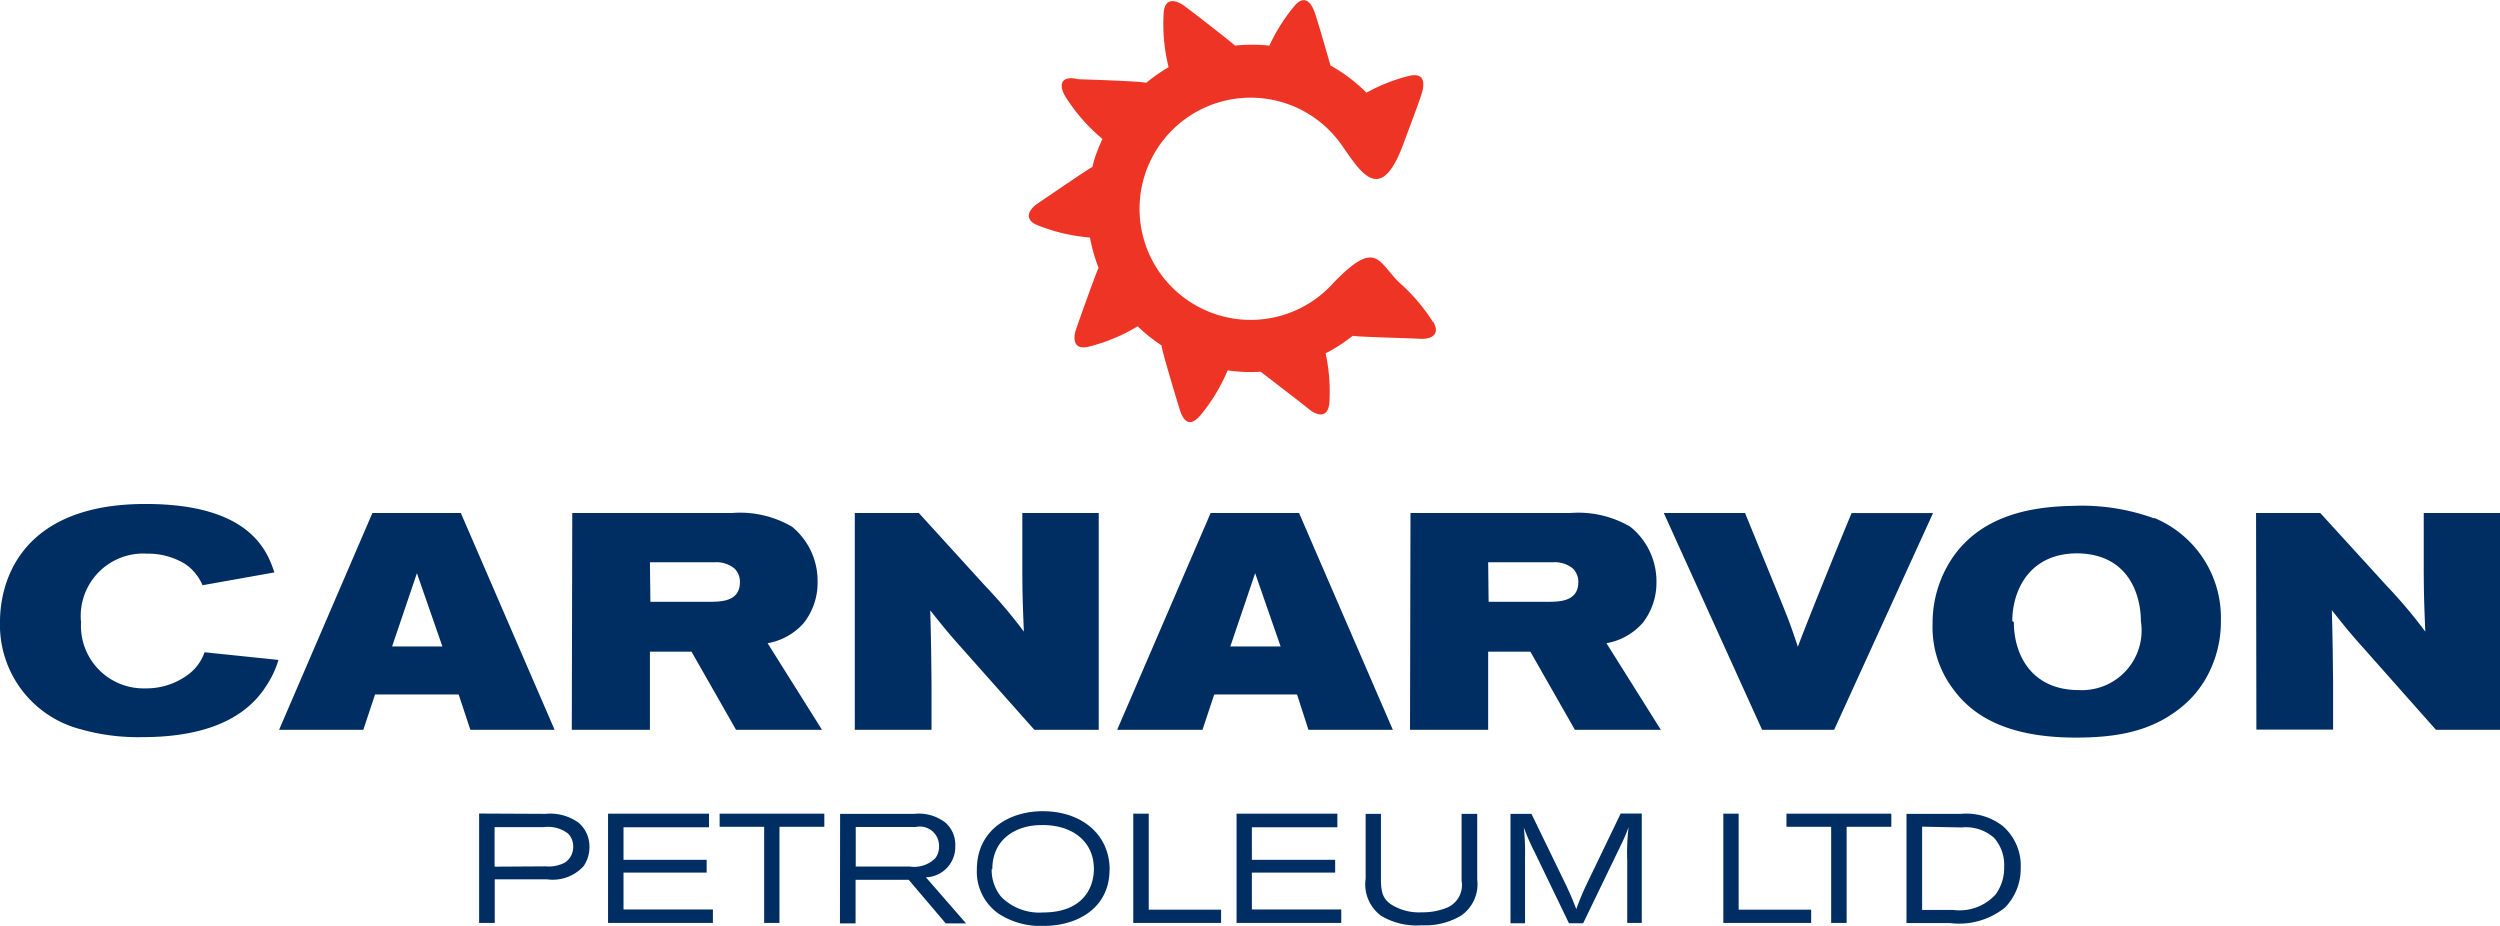 <svg data-name="Isolation Mode" xmlns="http://www.w3.org/2000/svg" viewBox="0 0 159.98 59.25"><defs><clipPath id="a" transform="translate(0 -.39)"><path fill="none" d="M0 0h159.99v59.64H0z"/></clipPath></defs><title>logo</title><g clip-path="url(#a)"><path d="M34.91 52.08a3.08 3.08 0 0 1 2.13.58 2 2 0 0 1 .68 1.55 2.15 2.15 0 0 1-.37 1.21 2.67 2.67 0 0 1-2.35.85h-3.34v2.79h-1v-7zm0 3.36a2.21 2.21 0 0 0 1.25-.25 1.18 1.18 0 0 0 .52-1 1.16 1.16 0 0 0-.33-.85 2.12 2.12 0 0 0-1.56-.41h-3.14v2.53zM38.91 52.07h6.46v.87H39.9v2.08h5.32v.82H39.9v2.36h5.72v.86h-6.71v-6.99zM46.05 52.07h6.7v.84h-2.87v6.15h-.98v-6.15h-2.85v-.84zM53.76 52.08h4.75a2.77 2.77 0 0 1 2 .57 1.89 1.89 0 0 1 .62 1.49 1.94 1.94 0 0 1-1.88 2l2.57 2.95h-1.3l-2.37-2.79h-3.4v2.79h-1zm1 .84v2.53h3.45a1.91 1.91 0 0 0 1.64-.53 1.19 1.19 0 0 0 .24-.74 1.23 1.23 0 0 0-1.49-1.26zM71 55.67c0 2.39-2 3.58-4.21 3.58a4.91 4.91 0 0 1-2.87-.77 3.28 3.28 0 0 1-1.41-2.82c0-2.59 2.12-3.75 4.22-3.75 2.44 0 4.28 1.45 4.28 3.76m-7.55-.06a2.69 2.69 0 0 0 .61 1.78 3.42 3.42 0 0 0 2.68 1c2.59 0 3.25-1.63 3.25-2.78 0-1.84-1.48-2.86-3.39-2.81-1.45 0-3.11.78-3.11 2.84M72.52 52.07h.99v6.14h4.63v.85h-5.62v-6.99zM79.13 52.07h6.45v.87h-5.47v2.08h5.33v.82h-5.33v2.36h5.72v.86h-6.7v-6.99zM88.37 52.08v4.15c0 .81.09 1.29.69 1.67a3.31 3.31 0 0 0 1.92.48 4.13 4.13 0 0 0 1.65-.31 1.57 1.57 0 0 0 .9-1.71v-4.28h1v4.2a2.44 2.44 0 0 1-1.06 2.33 4.53 4.53 0 0 1-2.5.6 4.43 4.43 0 0 1-2.58-.6 2.5 2.5 0 0 1-1-2.38v-4.15zM96.66 52.08H98l2.2 4.53c.35.75.41.9.67 1.57a16.4 16.4 0 0 1 .63-1.53l2.21-4.59h1.35v7h-.93v-4a13.57 13.57 0 0 1 .09-2.14 10.93 10.93 0 0 1-.53 1.23l-2.38 4.93h-.91l-2.19-4.54a14.3 14.3 0 0 1-.7-1.59 13.72 13.72 0 0 1 .08 1.77v4.36h-.93zM110.28 52.07h.98v6.14h4.64v.85h-5.62v-6.99zM114.32 52.07h6.71v.84h-2.86v6.15h-.99v-6.15h-2.86v-.84zM122 52.08h3.48a3.81 3.81 0 0 1 2.67.77 3.36 3.36 0 0 1 1.16 2.68 3.58 3.58 0 0 1-1 2.54 4.69 4.69 0 0 1-3.52 1H122zm1 .82v5.33h2a3.12 3.12 0 0 0 2.71-1 2.88 2.88 0 0 0 .54-1.75 2.62 2.62 0 0 0-.65-1.87 2.73 2.73 0 0 0-2.08-.66zM5.19 39.77a4 4 0 0 0 4.09 4.28 4.47 4.47 0 0 0 2.81-.92 3 3 0 0 0 1-1.39l4.73.49a6.27 6.27 0 0 1-.82 1.72c-1.63 2.52-4.81 3.22-7.86 3.22a13.41 13.41 0 0 1-4-.51A6.89 6.89 0 0 1 0 39.79c0-2.69 1.42-7.54 9.31-7.54 6.74 0 7.8 3.06 8.25 4.38l-4.6.82a3.08 3.08 0 0 0-1.16-1.39 4.56 4.56 0 0 0-2.38-.63 4 4 0 0 0-4.24 4.34M23.83 32.83h5.66l6 13.87H30.1l-.75-2.26H24l-.75 2.26h-5.39zm2.85 3.85l-1.59 4.69h3.22zM36.62 32.83h10.2a6.58 6.58 0 0 1 3.87.88 4.49 4.49 0 0 1 1.63 3.52 4.18 4.18 0 0 1-.88 2.63 4 4 0 0 1-2.32 1.3l3.48 5.54h-5.5l-2.85-5h-2.66v5h-5zm5 5.68h3.73c.77 0 2 0 2-1.26a1.19 1.19 0 0 0-.36-.88 1.85 1.85 0 0 0-1.28-.39h-4.12zM54.7 32.83h4.1l4.26 4.68a31.13 31.13 0 0 1 2.46 2.91c-.08-1.91-.1-2.57-.1-4.44v-3.15h4.89V46.7h-4.12l-5.09-5.73c-.71-.82-.94-1.12-1.57-1.91.06 2.4.06 2.93.08 4.7v2.94H54.7zM77.47 32.83h5.66l6 13.87h-5.4L83 44.44h-5.3l-.75 2.26h-5.46zm2.85 3.85l-1.59 4.69h3.22zM90.26 32.83h10.2a6.58 6.58 0 0 1 3.87.88 4.48 4.48 0 0 1 1.67 3.52 4.18 4.18 0 0 1-.88 2.63 4 4 0 0 1-2.32 1.3l3.48 5.54h-5.5l-2.85-5h-2.7v5h-5zm5 5.68H99c.77 0 2 0 2-1.26a1.19 1.19 0 0 0-.36-.88 1.85 1.85 0 0 0-1.28-.39h-4.13zM137.82 33.13a6.91 6.91 0 0 1 4.3 6.58 7.32 7.32 0 0 1-1 3.77 6.59 6.59 0 0 1-1.65 1.87c-1.89 1.49-4.12 1.85-6.64 1.85-4.83 0-6.82-1.71-7.84-3.1a6.57 6.57 0 0 1-1.32-4.18 7.46 7.46 0 0 1 1.33-4.31c1.94-2.75 5.24-3.2 7.7-3.24a13.56 13.56 0 0 1 5.17.81m-9 6.62c0 2.14 1.16 4.36 4.16 4.36a3.82 3.82 0 0 0 3.97-4.41c0-1.51-.67-4.3-4.07-4.34-3.12 0-4.16 2.44-4.16 4.34M144.37 32.83h4.11l4.27 4.68a31.4 31.4 0 0 1 2.45 2.91c-.08-1.91-.1-2.57-.1-4.44v-3.15h4.9V46.7h-4.12l-5.09-5.74c-.71-.82-.94-1.12-1.57-1.91.06 2.4.06 2.93.08 4.7v2.94h-4.91zM106.47 32.83h5.2l2.22 5.44c.57 1.4.69 1.71 1.16 3.12.43-1.2 2.65-6.68 3.44-8.56h5.21l-6.33 13.87h-4.61z" fill="#002d62"/><path d="M91.7 20.61a11.53 11.53 0 0 0-2.16-2.53c-1.35-1.31-1.45-2.83-4.19 0a7.11 7.11 0 1 1 .56-8.72c1.14 1.61 2.41 3.81 3.87-.08.17-.48 1-2.64 1.2-3.3s.18-1.34-.79-1.13a11.46 11.46 0 0 0-2.75 1.08 10.45 10.45 0 0 0-2.3-1.74s-.79-2.77-1-3.37-.63-1.21-1.28-.47a11.46 11.46 0 0 0-1.63 2.57 10.27 10.27 0 0 0-2.2 0C78.86 2.74 76.3.75 75.79.38s-1.23-.58-1.32.4a11.41 11.41 0 0 0 .31 3.52 10.72 10.72 0 0 0-1.43 1C73 5.19 69 5.07 69 5.07c-1-.25-1.33.25-.83 1.1a11.34 11.34 0 0 0 2.38 2.72 10.68 10.68 0 0 0-.5 1.25c-.06.18-.1.36-.14.54-.26.12-3 2-3.52 2.35s-.93 1 0 1.38a11.45 11.45 0 0 0 3.36.79 10.41 10.41 0 0 0 .55 1.94c-.13.23-1.24 3.34-1.44 3.93s-.18 1.34.79 1.12a11.33 11.33 0 0 0 3.15-1.31 10.06 10.06 0 0 0 1.53 1.22c0 .28.91 3.28 1.15 4.07s.64 1.19 1.3.45a11.38 11.38 0 0 0 1.78-2.92 10.14 10.14 0 0 0 2.12.09c.13.11 2.53 1.94 3.08 2.39s1.22.58 1.31-.4a11.59 11.59 0 0 0-.24-3.17 10.44 10.44 0 0 0 1.73-1.12c.31.07 3.64.15 4.32.19s1.33-.25.83-1.1" fill="#ee3525"/></g></svg>